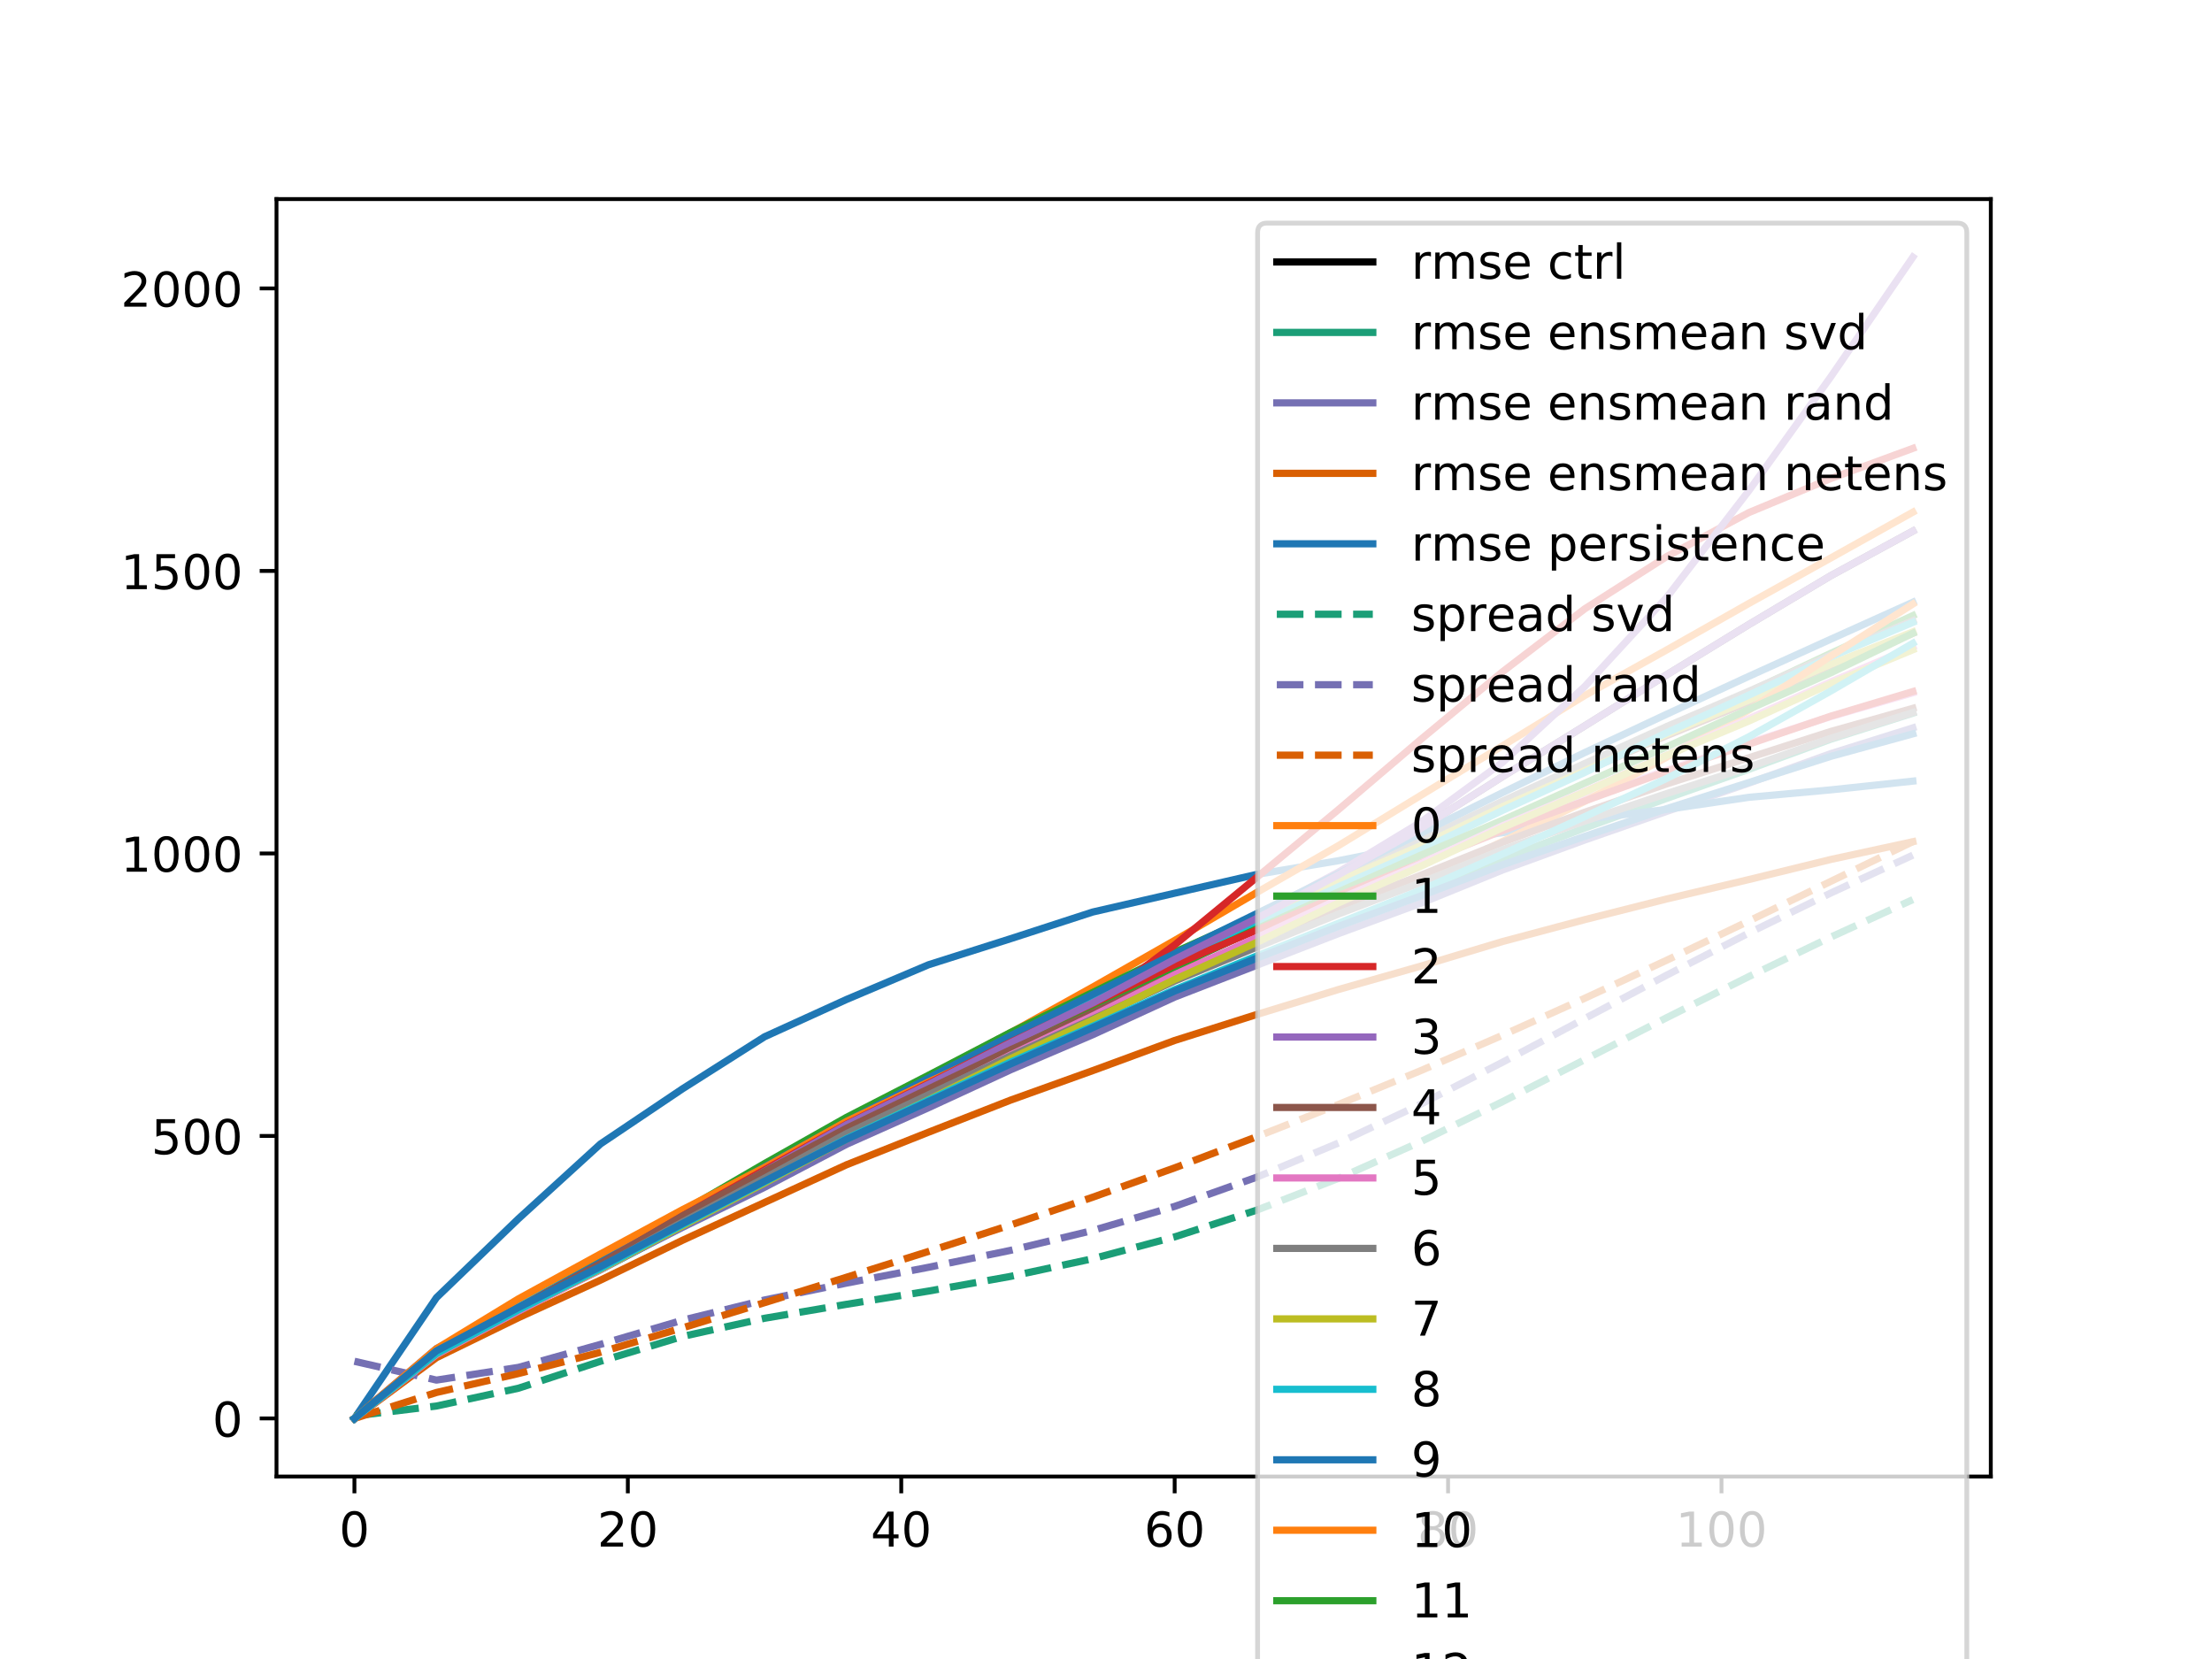 <?xml version="1.0" encoding="utf-8" standalone="no"?>
<!DOCTYPE svg PUBLIC "-//W3C//DTD SVG 1.1//EN"
  "http://www.w3.org/Graphics/SVG/1.1/DTD/svg11.dtd">
<!-- Created with matplotlib (https://matplotlib.org/) -->
<svg height="345.6pt" version="1.1" viewBox="0 0 460.8 345.6" width="460.8pt" xmlns="http://www.w3.org/2000/svg" xmlns:xlink="http://www.w3.org/1999/xlink">
 <defs>
  <style type="text/css">
*{stroke-linecap:butt;stroke-linejoin:round;}
  </style>
 </defs>
 <g id="figure_1">
  <g id="patch_1">
   <path d="M 0 345.6 
L 460.8 345.6 
L 460.8 0 
L 0 0 
z
" style="fill:#ffffff;"/>
  </g>
  <g id="axes_1">
   <g id="patch_2">
    <path d="M 57.6 307.584 
L 414.72 307.584 
L 414.72 41.472 
L 57.6 41.472 
z
" style="fill:#ffffff;"/>
   </g>
   <g id="matplotlib.axis_1">
    <g id="xtick_1">
     <g id="line2d_1">
      <defs>
       <path d="M 0 0 
L 0 3.5 
" id="m9964c6ca32" style="stroke:#000000;stroke-width:0.8;"/>
      </defs>
      <g>
       <use style="stroke:#000000;stroke-width:0.8;" x="73.833" xlink:href="#m9964c6ca32" y="307.584"/>
      </g>
     </g>
     <g id="text_1">
      <!-- 0 -->
      <defs>
       <path d="M 31.781 66.406 
Q 24.172 66.406 20.328 58.906 
Q 16.5 51.422 16.5 36.375 
Q 16.5 21.391 20.328 13.891 
Q 24.172 6.391 31.781 6.391 
Q 39.453 6.391 43.281 13.891 
Q 47.125 21.391 47.125 36.375 
Q 47.125 51.422 43.281 58.906 
Q 39.453 66.406 31.781 66.406 
z
M 31.781 74.219 
Q 44.047 74.219 50.516 64.516 
Q 56.984 54.828 56.984 36.375 
Q 56.984 17.969 50.516 8.266 
Q 44.047 -1.422 31.781 -1.422 
Q 19.531 -1.422 13.062 8.266 
Q 6.594 17.969 6.594 36.375 
Q 6.594 54.828 13.062 64.516 
Q 19.531 74.219 31.781 74.219 
z
" id="DejaVuSans-48"/>
      </defs>
      <g transform="translate(70.651 322.182)scale(0.1 -0.1)">
       <use xlink:href="#DejaVuSans-48"/>
      </g>
     </g>
    </g>
    <g id="xtick_2">
     <g id="line2d_2">
      <g>
       <use style="stroke:#000000;stroke-width:0.8;" x="130.79" xlink:href="#m9964c6ca32" y="307.584"/>
      </g>
     </g>
     <g id="text_2">
      <!-- 20 -->
      <defs>
       <path d="M 19.188 8.297 
L 53.609 8.297 
L 53.609 0 
L 7.328 0 
L 7.328 8.297 
Q 12.938 14.109 22.625 23.891 
Q 32.328 33.688 34.812 36.531 
Q 39.547 41.844 41.422 45.531 
Q 43.312 49.219 43.312 52.781 
Q 43.312 58.594 39.234 62.25 
Q 35.156 65.922 28.609 65.922 
Q 23.969 65.922 18.812 64.312 
Q 13.672 62.703 7.812 59.422 
L 7.812 69.391 
Q 13.766 71.781 18.938 73 
Q 24.125 74.219 28.422 74.219 
Q 39.75 74.219 46.484 68.547 
Q 53.219 62.891 53.219 53.422 
Q 53.219 48.922 51.531 44.891 
Q 49.859 40.875 45.406 35.406 
Q 44.188 33.984 37.641 27.219 
Q 31.109 20.453 19.188 8.297 
z
" id="DejaVuSans-50"/>
      </defs>
      <g transform="translate(124.427 322.182)scale(0.1 -0.1)">
       <use xlink:href="#DejaVuSans-50"/>
       <use x="63.623" xlink:href="#DejaVuSans-48"/>
      </g>
     </g>
    </g>
    <g id="xtick_3">
     <g id="line2d_3">
      <g>
       <use style="stroke:#000000;stroke-width:0.8;" x="187.747" xlink:href="#m9964c6ca32" y="307.584"/>
      </g>
     </g>
     <g id="text_3">
      <!-- 40 -->
      <defs>
       <path d="M 37.797 64.312 
L 12.891 25.391 
L 37.797 25.391 
z
M 35.203 72.906 
L 47.609 72.906 
L 47.609 25.391 
L 58.016 25.391 
L 58.016 17.188 
L 47.609 17.188 
L 47.609 0 
L 37.797 0 
L 37.797 17.188 
L 4.891 17.188 
L 4.891 26.703 
z
" id="DejaVuSans-52"/>
      </defs>
      <g transform="translate(181.384 322.182)scale(0.1 -0.1)">
       <use xlink:href="#DejaVuSans-52"/>
       <use x="63.623" xlink:href="#DejaVuSans-48"/>
      </g>
     </g>
    </g>
    <g id="xtick_4">
     <g id="line2d_4">
      <g>
       <use style="stroke:#000000;stroke-width:0.8;" x="244.704" xlink:href="#m9964c6ca32" y="307.584"/>
      </g>
     </g>
     <g id="text_4">
      <!-- 60 -->
      <defs>
       <path d="M 33.016 40.375 
Q 26.375 40.375 22.484 35.828 
Q 18.609 31.297 18.609 23.391 
Q 18.609 15.531 22.484 10.953 
Q 26.375 6.391 33.016 6.391 
Q 39.656 6.391 43.531 10.953 
Q 47.406 15.531 47.406 23.391 
Q 47.406 31.297 43.531 35.828 
Q 39.656 40.375 33.016 40.375 
z
M 52.594 71.297 
L 52.594 62.312 
Q 48.875 64.062 45.094 64.984 
Q 41.312 65.922 37.594 65.922 
Q 27.828 65.922 22.672 59.328 
Q 17.531 52.734 16.797 39.406 
Q 19.672 43.656 24.016 45.922 
Q 28.375 48.188 33.594 48.188 
Q 44.578 48.188 50.953 41.516 
Q 57.328 34.859 57.328 23.391 
Q 57.328 12.156 50.688 5.359 
Q 44.047 -1.422 33.016 -1.422 
Q 20.359 -1.422 13.672 8.266 
Q 6.984 17.969 6.984 36.375 
Q 6.984 53.656 15.188 63.938 
Q 23.391 74.219 37.203 74.219 
Q 40.922 74.219 44.703 73.484 
Q 48.484 72.75 52.594 71.297 
z
" id="DejaVuSans-54"/>
      </defs>
      <g transform="translate(238.341 322.182)scale(0.1 -0.1)">
       <use xlink:href="#DejaVuSans-54"/>
       <use x="63.623" xlink:href="#DejaVuSans-48"/>
      </g>
     </g>
    </g>
    <g id="xtick_5">
     <g id="line2d_5">
      <g>
       <use style="stroke:#000000;stroke-width:0.8;" x="301.66" xlink:href="#m9964c6ca32" y="307.584"/>
      </g>
     </g>
     <g id="text_5">
      <!-- 80 -->
      <defs>
       <path d="M 31.781 34.625 
Q 24.75 34.625 20.719 30.859 
Q 16.703 27.094 16.703 20.516 
Q 16.703 13.922 20.719 10.156 
Q 24.75 6.391 31.781 6.391 
Q 38.812 6.391 42.859 10.172 
Q 46.922 13.969 46.922 20.516 
Q 46.922 27.094 42.891 30.859 
Q 38.875 34.625 31.781 34.625 
z
M 21.922 38.812 
Q 15.578 40.375 12.031 44.719 
Q 8.5 49.078 8.5 55.328 
Q 8.5 64.062 14.719 69.141 
Q 20.953 74.219 31.781 74.219 
Q 42.672 74.219 48.875 69.141 
Q 55.078 64.062 55.078 55.328 
Q 55.078 49.078 51.531 44.719 
Q 48 40.375 41.703 38.812 
Q 48.828 37.156 52.797 32.312 
Q 56.781 27.484 56.781 20.516 
Q 56.781 9.906 50.312 4.234 
Q 43.844 -1.422 31.781 -1.422 
Q 19.734 -1.422 13.25 4.234 
Q 6.781 9.906 6.781 20.516 
Q 6.781 27.484 10.781 32.312 
Q 14.797 37.156 21.922 38.812 
z
M 18.312 54.391 
Q 18.312 48.734 21.844 45.562 
Q 25.391 42.391 31.781 42.391 
Q 38.141 42.391 41.719 45.562 
Q 45.312 48.734 45.312 54.391 
Q 45.312 60.062 41.719 63.234 
Q 38.141 66.406 31.781 66.406 
Q 25.391 66.406 21.844 63.234 
Q 18.312 60.062 18.312 54.391 
z
" id="DejaVuSans-56"/>
      </defs>
      <g transform="translate(295.298 322.182)scale(0.1 -0.1)">
       <use xlink:href="#DejaVuSans-56"/>
       <use x="63.623" xlink:href="#DejaVuSans-48"/>
      </g>
     </g>
    </g>
    <g id="xtick_6">
     <g id="line2d_6">
      <g>
       <use style="stroke:#000000;stroke-width:0.8;" x="358.617" xlink:href="#m9964c6ca32" y="307.584"/>
      </g>
     </g>
     <g id="text_6">
      <!-- 100 -->
      <defs>
       <path d="M 12.406 8.297 
L 28.516 8.297 
L 28.516 63.922 
L 10.984 60.406 
L 10.984 69.391 
L 28.422 72.906 
L 38.281 72.906 
L 38.281 8.297 
L 54.391 8.297 
L 54.391 0 
L 12.406 0 
z
" id="DejaVuSans-49"/>
      </defs>
      <g transform="translate(349.074 322.182)scale(0.1 -0.1)">
       <use xlink:href="#DejaVuSans-49"/>
       <use x="63.623" xlink:href="#DejaVuSans-48"/>
       <use x="127.246" xlink:href="#DejaVuSans-48"/>
      </g>
     </g>
    </g>
   </g>
   <g id="matplotlib.axis_2">
    <g id="ytick_1">
     <g id="line2d_7">
      <defs>
       <path d="M 0 0 
L -3.5 0 
" id="m6a7d44a70b" style="stroke:#000000;stroke-width:0.8;"/>
      </defs>
      <g>
       <use style="stroke:#000000;stroke-width:0.8;" x="57.6" xlink:href="#m6a7d44a70b" y="295.488"/>
      </g>
     </g>
     <g id="text_7">
      <!-- 0 -->
      <g transform="translate(44.237 299.287)scale(0.1 -0.1)">
       <use xlink:href="#DejaVuSans-48"/>
      </g>
     </g>
    </g>
    <g id="ytick_2">
     <g id="line2d_8">
      <g>
       <use style="stroke:#000000;stroke-width:0.8;" x="57.6" xlink:href="#m6a7d44a70b" y="236.637"/>
      </g>
     </g>
     <g id="text_8">
      <!-- 500 -->
      <defs>
       <path d="M 10.797 72.906 
L 49.516 72.906 
L 49.516 64.594 
L 19.828 64.594 
L 19.828 46.734 
Q 21.969 47.469 24.109 47.828 
Q 26.266 48.188 28.422 48.188 
Q 40.625 48.188 47.75 41.5 
Q 54.891 34.812 54.891 23.391 
Q 54.891 11.625 47.562 5.094 
Q 40.234 -1.422 26.906 -1.422 
Q 22.312 -1.422 17.547 -0.641 
Q 12.797 0.141 7.719 1.703 
L 7.719 11.625 
Q 12.109 9.234 16.797 8.062 
Q 21.484 6.891 26.703 6.891 
Q 35.156 6.891 40.078 11.328 
Q 45.016 15.766 45.016 23.391 
Q 45.016 31 40.078 35.438 
Q 35.156 39.891 26.703 39.891 
Q 22.75 39.891 18.812 39.016 
Q 14.891 38.141 10.797 36.281 
z
" id="DejaVuSans-53"/>
      </defs>
      <g transform="translate(31.512 240.437)scale(0.1 -0.1)">
       <use xlink:href="#DejaVuSans-53"/>
       <use x="63.623" xlink:href="#DejaVuSans-48"/>
       <use x="127.246" xlink:href="#DejaVuSans-48"/>
      </g>
     </g>
    </g>
    <g id="ytick_3">
     <g id="line2d_9">
      <g>
       <use style="stroke:#000000;stroke-width:0.8;" x="57.6" xlink:href="#m6a7d44a70b" y="177.787"/>
      </g>
     </g>
     <g id="text_9">
      <!-- 1000 -->
      <g transform="translate(25.15 181.586)scale(0.1 -0.1)">
       <use xlink:href="#DejaVuSans-49"/>
       <use x="63.623" xlink:href="#DejaVuSans-48"/>
       <use x="127.246" xlink:href="#DejaVuSans-48"/>
       <use x="190.869" xlink:href="#DejaVuSans-48"/>
      </g>
     </g>
    </g>
    <g id="ytick_4">
     <g id="line2d_10">
      <g>
       <use style="stroke:#000000;stroke-width:0.8;" x="57.6" xlink:href="#m6a7d44a70b" y="118.936"/>
      </g>
     </g>
     <g id="text_10">
      <!-- 1500 -->
      <g transform="translate(25.15 122.735)scale(0.1 -0.1)">
       <use xlink:href="#DejaVuSans-49"/>
       <use x="63.623" xlink:href="#DejaVuSans-53"/>
       <use x="127.246" xlink:href="#DejaVuSans-48"/>
       <use x="190.869" xlink:href="#DejaVuSans-48"/>
      </g>
     </g>
    </g>
    <g id="ytick_5">
     <g id="line2d_11">
      <g>
       <use style="stroke:#000000;stroke-width:0.8;" x="57.6" xlink:href="#m6a7d44a70b" y="60.085"/>
      </g>
     </g>
     <g id="text_11">
      <!-- 2000 -->
      <g transform="translate(25.15 63.885)scale(0.1 -0.1)">
       <use xlink:href="#DejaVuSans-50"/>
       <use x="63.623" xlink:href="#DejaVuSans-48"/>
       <use x="127.246" xlink:href="#DejaVuSans-48"/>
       <use x="190.869" xlink:href="#DejaVuSans-48"/>
      </g>
     </g>
    </g>
   </g>
   <g id="line2d_12">
    <path clip-path="url(#p7e8590be23)" d="M 73.833 295.488 
L 90.92 282.198 
L 108.007 272.805 
L 125.094 263.819 
L 142.181 253.751 
L 159.268 244.028 
L 176.355 234.289 
L 193.442 225.885 
L 210.529 217.229 
L 227.616 208.945 
L 244.704 199.842 
L 261.791 191.322 
L 278.878 182.202 
L 295.965 172.591 
L 313.052 161.749 
L 330.139 151.208 
L 347.226 140.553 
L 364.313 130.105 
L 381.4 119.924 
L 398.487 110.637 
" style="fill:none;stroke:#000000;stroke-linecap:square;stroke-width:1.5;"/>
   </g>
   <g id="line2d_13">
    <path clip-path="url(#p7e8590be23)" d="M 73.833 295.488 
L 90.92 282.174 
L 108.007 272.886 
L 125.094 264.513 
L 142.181 255.526 
L 159.268 246.927 
L 176.355 237.87 
L 193.442 230.087 
L 210.529 222.022 
L 227.616 214.511 
L 244.704 206.433 
L 261.791 199.583 
L 278.878 192.712 
L 295.965 186.146 
L 313.052 178.939 
L 330.139 172.489 
L 347.226 166.309 
L 364.313 160.265 
L 381.4 153.986 
L 398.487 148.568 
" style="fill:none;stroke:#1b9e77;stroke-linecap:square;stroke-width:1.5;"/>
   </g>
   <g id="line2d_14">
    <path clip-path="url(#p7e8590be23)" d="M 73.833 295.488 
L 90.92 280.929 
L 108.007 272.258 
L 125.094 264.355 
L 142.181 255.678 
L 159.268 247.335 
L 176.355 238.373 
L 193.442 230.748 
L 210.529 222.857 
L 227.616 215.562 
L 244.704 207.714 
L 261.791 201.088 
L 278.878 194.473 
L 295.965 188.173 
L 313.052 181.223 
L 330.139 174.991 
L 347.226 169.025 
L 364.313 163.143 
L 381.4 156.986 
L 398.487 151.627 
" style="fill:none;stroke:#7570b3;stroke-linecap:square;stroke-width:1.5;"/>
   </g>
   <g id="line2d_15">
    <path clip-path="url(#p7e8590be23)" d="M 73.833 295.488 
L 90.92 282.829 
L 108.007 274.495 
L 125.094 266.675 
L 142.181 258.373 
L 159.268 250.495 
L 176.355 242.639 
L 193.442 235.858 
L 210.529 229.172 
L 227.616 223.039 
L 244.704 216.75 
L 261.791 211.34 
L 278.878 206.117 
L 295.965 201.263 
L 313.052 196.125 
L 330.139 191.576 
L 347.226 187.265 
L 364.313 183.228 
L 381.4 179.038 
L 398.487 175.342 
" style="fill:none;stroke:#d95f02;stroke-linecap:square;stroke-width:1.5;"/>
   </g>
   <g id="line2d_16">
    <path clip-path="url(#p7e8590be23)" d="M 73.833 295.488 
L 90.92 270.325 
L 108.007 253.879 
L 125.094 238.301 
L 142.181 226.818 
L 159.268 215.979 
L 176.355 208.204 
L 193.442 200.971 
L 210.529 195.547 
L 227.616 189.996 
L 244.704 186.07 
L 261.791 182.153 
L 278.878 179.291 
L 295.965 175.875 
L 313.052 173.458 
L 330.139 170.695 
L 347.226 168.613 
L 364.313 166.094 
L 381.4 164.541 
L 398.487 162.722 
" style="fill:none;stroke:#1f77b4;stroke-linecap:square;stroke-width:1.5;"/>
   </g>
   <g id="line2d_17">
    <path clip-path="url(#p7e8590be23)" d="M 73.833 294.966 
L 90.92 292.903 
L 108.007 289.191 
L 125.094 283.58 
L 142.181 278.409 
L 159.268 274.622 
L 176.355 271.709 
L 193.442 268.952 
L 210.529 265.895 
L 227.616 262.219 
L 244.704 257.667 
L 261.791 252.097 
L 278.878 245.453 
L 295.965 237.839 
L 313.052 229.473 
L 330.139 220.739 
L 347.226 211.988 
L 364.313 203.438 
L 381.4 195.209 
L 398.487 187.401 
" style="fill:none;stroke:#1b9e77;stroke-dasharray:5.55,2.4;stroke-dashoffset:0;stroke-width:1.5;"/>
   </g>
   <g id="line2d_18">
    <path clip-path="url(#p7e8590be23)" d="M 73.833 283.579 
L 90.92 287.498 
L 108.007 284.85 
L 125.094 280.055 
L 142.181 275.022 
L 159.268 270.81 
L 176.355 267.29 
L 193.442 263.996 
L 210.529 260.469 
L 227.616 256.339 
L 244.704 251.318 
L 261.791 245.231 
L 278.878 238.086 
L 295.965 230.021 
L 313.052 221.257 
L 330.139 212.174 
L 347.226 203.129 
L 364.313 194.367 
L 381.4 186.024 
L 398.487 178.14 
" style="fill:none;stroke:#7570b3;stroke-dasharray:5.55,2.4;stroke-dashoffset:0;stroke-width:1.5;"/>
   </g>
   <g id="line2d_19">
    <path clip-path="url(#p7e8590be23)" d="M 73.833 295.488 
L 90.92 290.079 
L 108.007 286.137 
L 125.094 281.702 
L 142.181 276.618 
L 159.268 271.371 
L 176.355 266.068 
L 193.442 260.69 
L 210.529 255.185 
L 227.616 249.409 
L 244.704 243.285 
L 261.791 236.805 
L 278.878 230.057 
L 295.965 223.035 
L 313.052 215.636 
L 330.139 207.955 
L 347.226 200.021 
L 364.313 191.864 
L 381.4 183.6 
L 398.487 175.324 
" style="fill:none;stroke:#d95f02;stroke-dasharray:5.55,2.4;stroke-dashoffset:0;stroke-width:1.5;"/>
   </g>
   <g id="line2d_20">
    <path clip-path="url(#p7e8590be23)" d="M 73.833 295.488 
L 90.92 281.946 
L 108.007 272.934 
L 125.094 263.698 
L 142.181 253.737 
L 159.268 243.619 
L 176.355 233.584 
L 193.442 224.168 
L 210.529 215.133 
L 227.616 205.64 
L 244.704 195.91 
L 261.791 185.925 
L 278.878 176.126 
L 295.965 165.701 
L 313.052 155.335 
L 330.139 144.886 
L 347.226 135.38 
L 364.313 125.715 
L 381.4 116.231 
L 398.487 106.691 
" style="fill:none;stroke:#ff7f0e;stroke-linecap:square;stroke-width:1.5;"/>
   </g>
   <g id="line2d_21">
    <path clip-path="url(#p7e8590be23)" d="M 73.833 295.488 
L 90.92 281.499 
L 108.007 272.244 
L 125.094 262.763 
L 142.181 252.316 
L 159.268 242.396 
L 176.355 232.756 
L 193.442 223.987 
L 210.529 215.076 
L 227.616 206.751 
L 244.704 198.364 
L 261.791 190.684 
L 278.878 182.789 
L 295.965 175.17 
L 313.052 167.262 
L 330.139 159.686 
L 347.226 151.873 
L 364.313 144.142 
L 381.4 136.09 
L 398.487 128.24 
" style="fill:none;stroke:#2ca02c;stroke-linecap:square;stroke-width:1.5;"/>
   </g>
   <g id="line2d_22">
    <path clip-path="url(#p7e8590be23)" d="M 73.833 295.488 
L 90.92 281.266 
L 108.007 272.233 
L 125.094 263.64 
L 142.181 254.578 
L 159.268 245.754 
L 176.355 236.866 
L 193.442 228.447 
L 210.529 219.441 
L 227.616 209.324 
L 244.704 196.849 
L 261.791 182.784 
L 278.878 168.609 
L 295.965 154.05 
L 313.052 139.903 
L 330.139 126.825 
L 347.226 115.927 
L 364.313 106.782 
L 381.4 99.678 
L 398.487 93.4 
" style="fill:none;stroke:#d62728;stroke-linecap:square;stroke-width:1.5;"/>
   </g>
   <g id="line2d_23">
    <path clip-path="url(#p7e8590be23)" d="M 73.833 295.488 
L 90.92 282.014 
L 108.007 273.139 
L 125.094 264.048 
L 142.181 253.916 
L 159.268 244.073 
L 176.355 234.439 
L 193.442 225.613 
L 210.529 217.091 
L 227.616 208.606 
L 244.704 199.785 
L 261.791 190.752 
L 278.878 181.645 
L 295.965 171.286 
L 313.052 158.783 
L 330.139 143.001 
L 347.226 124.424 
L 364.313 102.231 
L 381.4 78.48 
L 398.487 53.568 
" style="fill:none;stroke:#9467bd;stroke-linecap:square;stroke-width:1.5;"/>
   </g>
   <g id="line2d_24">
    <path clip-path="url(#p7e8590be23)" d="M 73.833 295.488 
L 90.92 281.924 
L 108.007 272.592 
L 125.094 263.831 
L 142.181 254.197 
L 159.268 244.915 
L 176.355 235.105 
L 193.442 226.463 
L 210.529 217.712 
L 227.616 209.338 
L 244.704 200.284 
L 261.791 192.288 
L 278.878 184.235 
L 295.965 176.584 
L 313.052 168.132 
L 330.139 160.648 
L 347.226 153.237 
L 364.313 146.262 
L 381.4 138.586 
L 398.487 131.931 
" style="fill:none;stroke:#8c564b;stroke-linecap:square;stroke-width:1.5;"/>
   </g>
   <g id="line2d_25">
    <path clip-path="url(#p7e8590be23)" d="M 73.833 295.488 
L 90.92 281.434 
L 108.007 272.31 
L 125.094 263.37 
L 142.181 253.798 
L 159.268 244.088 
L 176.355 234.517 
L 193.442 225.524 
L 210.529 216.863 
L 227.616 208.504 
L 244.704 200.487 
L 261.791 193.073 
L 278.878 186.126 
L 295.965 179.307 
L 313.052 172.663 
L 330.139 166.424 
L 347.226 160.463 
L 364.313 154.764 
L 381.4 149.27 
L 398.487 144.324 
" style="fill:none;stroke:#e377c2;stroke-linecap:square;stroke-width:1.5;"/>
   </g>
   <g id="line2d_26">
    <path clip-path="url(#p7e8590be23)" d="M 73.833 295.488 
L 90.92 281.798 
L 108.007 272.639 
L 125.094 263.884 
L 142.181 254.105 
L 159.268 244.722 
L 176.355 234.836 
L 193.442 225.782 
L 210.529 216.627 
L 227.616 208.04 
L 244.704 199.283 
L 261.791 191.172 
L 278.878 182.972 
L 295.965 175.096 
L 313.052 166.874 
L 330.139 159.046 
L 347.226 151.336 
L 364.313 144.003 
L 381.4 136.444 
L 398.487 129.307 
" style="fill:none;stroke:#7f7f7f;stroke-linecap:square;stroke-width:1.5;"/>
   </g>
   <g id="line2d_27">
    <path clip-path="url(#p7e8590be23)" d="M 73.833 295.488 
L 90.92 281.848 
L 108.007 272.749 
L 125.094 263.642 
L 142.181 253.73 
L 159.268 243.902 
L 176.355 234.207 
L 193.442 225.43 
L 210.529 216.645 
L 227.616 208.264 
L 244.704 199.446 
L 261.791 191.494 
L 278.878 183.5 
L 295.965 176.176 
L 313.052 168.016 
L 330.139 160.54 
L 347.226 152.918 
L 364.313 145.855 
L 381.4 138.367 
L 398.487 131.638 
" style="fill:none;stroke:#bcbd22;stroke-linecap:square;stroke-width:1.5;"/>
   </g>
   <g id="line2d_28">
    <path clip-path="url(#p7e8590be23)" d="M 73.833 295.488 
L 90.92 281.617 
L 108.007 272.167 
L 125.094 263.027 
L 142.181 252.876 
L 159.268 243.338 
L 176.355 233.729 
L 193.442 225.062 
L 210.529 216.365 
L 227.616 208.266 
L 244.704 200.08 
L 261.791 192.556 
L 278.878 184.711 
L 295.965 177.116 
L 313.052 168.797 
L 330.139 160.913 
L 347.226 152.628 
L 364.313 144.81 
L 381.4 136.829 
L 398.487 129.647 
" style="fill:none;stroke:#17becf;stroke-linecap:square;stroke-width:1.5;"/>
   </g>
   <g id="line2d_29">
    <path clip-path="url(#p7e8590be23)" d="M 73.833 295.488 
L 90.92 281.507 
L 108.007 272.457 
L 125.094 262.96 
L 142.181 252.899 
L 159.268 243.08 
L 176.355 233.642 
L 193.442 224.592 
L 210.529 215.76 
L 227.616 207.161 
L 244.704 198.681 
L 261.791 190.316 
L 278.878 181.991 
L 295.965 173.585 
L 313.052 165.101 
L 330.139 156.77 
L 347.226 148.77 
L 364.313 140.894 
L 381.4 133.147 
L 398.487 125.454 
" style="fill:none;stroke:#1f77b4;stroke-linecap:square;stroke-width:1.5;"/>
   </g>
   <g id="line2d_30">
    <path clip-path="url(#p7e8590be23)" d="M 73.833 295.488 
L 90.92 280.958 
L 108.007 270.567 
L 125.094 261.223 
L 142.181 251.998 
L 159.268 243.2 
L 176.355 233.607 
L 193.442 225.4 
L 210.529 217.524 
L 227.616 210.416 
L 244.704 202.563 
L 261.791 196.211 
L 278.878 189.901 
L 295.965 183.57 
L 313.052 175.268 
L 330.139 166.94 
L 347.226 157.722 
L 364.313 147.921 
L 381.4 136.678 
L 398.487 125.829 
" style="fill:none;stroke:#ff7f0e;stroke-linecap:square;stroke-width:1.5;"/>
   </g>
   <g id="line2d_31">
    <path clip-path="url(#p7e8590be23)" d="M 73.833 295.488 
L 90.92 281.74 
L 108.007 272.707 
L 125.094 263.698 
L 142.181 253.687 
L 159.268 244.049 
L 176.355 234.958 
L 193.442 226.309 
L 210.529 217.767 
L 227.616 209.455 
L 244.704 201.456 
L 261.791 193.51 
L 278.878 185.781 
L 295.965 178.159 
L 313.052 170.841 
L 330.139 163.151 
L 347.226 155.568 
L 364.313 147.752 
L 381.4 140.152 
L 398.487 131.918 
" style="fill:none;stroke:#2ca02c;stroke-linecap:square;stroke-width:1.5;"/>
   </g>
   <g id="line2d_32">
    <path clip-path="url(#p7e8590be23)" d="M 73.833 295.488 
L 90.92 281.662 
L 108.007 272.434 
L 125.094 263.297 
L 142.181 253.292 
L 159.268 243.697 
L 176.355 234.174 
L 193.442 225.682 
L 210.529 217.104 
L 227.616 209.085 
L 244.704 200.97 
L 261.791 193.766 
L 278.878 186.561 
L 295.965 179.826 
L 313.052 173.009 
L 330.139 166.855 
L 347.226 160.69 
L 364.313 155.017 
L 381.4 149.185 
L 398.487 144.065 
" style="fill:none;stroke:#d62728;stroke-linecap:square;stroke-width:1.5;"/>
   </g>
   <g id="line2d_33">
    <path clip-path="url(#p7e8590be23)" d="M 73.833 295.488 
L 90.92 282.198 
L 108.007 272.805 
L 125.094 263.819 
L 142.181 253.751 
L 159.268 244.028 
L 176.355 234.289 
L 193.442 225.885 
L 210.529 217.229 
L 227.616 208.945 
L 244.704 199.842 
L 261.791 191.322 
L 278.878 182.202 
L 295.965 172.591 
L 313.052 161.749 
L 330.139 151.208 
L 347.226 140.553 
L 364.313 130.105 
L 381.4 119.924 
L 398.487 110.637 
" style="fill:none;stroke:#9467bd;stroke-linecap:square;stroke-width:1.5;"/>
   </g>
   <g id="line2d_34">
    <path clip-path="url(#p7e8590be23)" d="M 73.833 295.488 
L 90.92 281.781 
L 108.007 272.463 
L 125.094 263.244 
L 142.181 253.308 
L 159.268 244.059 
L 176.355 235.04 
L 193.442 226.835 
L 210.529 218.689 
L 227.616 210.996 
L 244.704 203.077 
L 261.791 195.933 
L 278.878 188.964 
L 295.965 182.331 
L 313.052 175.445 
L 330.139 169.198 
L 347.226 163.294 
L 364.313 157.852 
L 381.4 152.371 
L 398.487 147.558 
" style="fill:none;stroke:#8c564b;stroke-linecap:square;stroke-width:1.5;"/>
   </g>
   <g id="line2d_35">
    <path clip-path="url(#p7e8590be23)" d="M 73.833 295.488 
L 90.92 282.164 
L 108.007 273.1 
L 125.094 264.493 
L 142.181 255.087 
L 159.268 245.966 
L 176.355 236.622 
L 193.442 228.375 
L 210.529 219.771 
L 227.616 211.634 
L 244.704 203.049 
L 261.791 195.344 
L 278.878 187.316 
L 295.965 179.959 
L 313.052 172.025 
L 330.139 164.847 
L 347.226 157.305 
L 364.313 149.723 
L 381.4 142.036 
L 398.487 134.776 
" style="fill:none;stroke:#e377c2;stroke-linecap:square;stroke-width:1.5;"/>
   </g>
   <g id="line2d_36">
    <path clip-path="url(#p7e8590be23)" d="M 73.833 295.488 
L 90.92 281.801 
L 108.007 272.67 
L 125.094 264.001 
L 142.181 254.573 
L 159.268 245.441 
L 176.355 236.143 
L 193.442 228.053 
L 210.529 219.959 
L 227.616 212.299 
L 244.704 204.358 
L 261.791 197.306 
L 278.878 190.396 
L 295.965 183.879 
L 313.052 176.993 
L 330.139 171.044 
L 347.226 165.308 
L 364.313 159.801 
L 381.4 153.795 
L 398.487 148.441 
" style="fill:none;stroke:#7f7f7f;stroke-linecap:square;stroke-width:1.5;"/>
   </g>
   <g id="line2d_37">
    <path clip-path="url(#p7e8590be23)" d="M 73.833 295.488 
L 90.92 281.973 
L 108.007 272.813 
L 125.094 264.352 
L 142.181 255.364 
L 159.268 246.438 
L 176.355 237.31 
L 193.442 229.096 
L 210.529 220.533 
L 227.616 212.501 
L 244.704 204.045 
L 261.791 196.323 
L 278.878 188.074 
L 295.965 180.471 
L 313.052 172.386 
L 330.139 164.997 
L 347.226 157.353 
L 364.313 150.211 
L 381.4 142.413 
L 398.487 135.353 
" style="fill:none;stroke:#bcbd22;stroke-linecap:square;stroke-width:1.5;"/>
   </g>
   <g id="line2d_38">
    <path clip-path="url(#p7e8590be23)" d="M 73.833 295.488 
L 90.92 281.962 
L 108.007 272.865 
L 125.094 264.233 
L 142.181 255.127 
L 159.268 246.21 
L 176.355 237.197 
L 193.442 229.178 
L 210.529 221.256 
L 227.616 213.799 
L 244.704 206.17 
L 261.791 199.152 
L 278.878 192.313 
L 295.965 185.436 
L 313.052 177.897 
L 330.139 170.119 
L 347.226 162.149 
L 364.313 153.488 
L 381.4 143.942 
L 398.487 134.008 
" style="fill:none;stroke:#17becf;stroke-linecap:square;stroke-width:1.5;"/>
   </g>
   <g id="line2d_39">
    <path clip-path="url(#p7e8590be23)" d="M 73.833 295.488 
L 90.92 281.412 
L 108.007 272.374 
L 125.094 263.862 
L 142.181 254.893 
L 159.268 246.068 
L 176.355 237.334 
L 193.442 229.469 
L 210.529 221.629 
L 227.616 214.082 
L 244.704 206.445 
L 261.791 199.613 
L 278.878 192.964 
L 295.965 186.65 
L 313.052 180.135 
L 330.139 174.224 
L 347.226 168.444 
L 364.313 163.019 
L 381.4 157.559 
L 398.487 152.872 
" style="fill:none;stroke:#1f77b4;stroke-linecap:square;stroke-width:1.5;"/>
   </g>
   <g id="patch_3">
    <path d="M 57.6 307.584 
L 57.6 41.472 
" style="fill:none;stroke:#000000;stroke-linecap:square;stroke-linejoin:miter;stroke-width:0.8;"/>
   </g>
   <g id="patch_4">
    <path d="M 414.72 307.584 
L 414.72 41.472 
" style="fill:none;stroke:#000000;stroke-linecap:square;stroke-linejoin:miter;stroke-width:0.8;"/>
   </g>
   <g id="patch_5">
    <path d="M 57.6 307.584 
L 414.72 307.584 
" style="fill:none;stroke:#000000;stroke-linecap:square;stroke-linejoin:miter;stroke-width:0.8;"/>
   </g>
   <g id="patch_6">
    <path d="M 57.6 41.472 
L 414.72 41.472 
" style="fill:none;stroke:#000000;stroke-linecap:square;stroke-linejoin:miter;stroke-width:0.8;"/>
   </g>
   <g id="legend_1">
    <g id="patch_7">
     <path d="M 263.981 460.459 
L 407.72 460.459 
Q 409.72 460.459 409.72 458.459 
L 409.72 48.472 
Q 409.72 46.472 407.72 46.472 
L 263.981 46.472 
Q 261.981 46.472 261.981 48.472 
L 261.981 458.459 
Q 261.981 460.459 263.981 460.459 
z
" style="fill:#ffffff;opacity:0.8;stroke:#cccccc;stroke-linejoin:miter;"/>
    </g>
    <g id="line2d_40">
     <path d="M 265.981 54.57 
L 285.981 54.57 
" style="fill:none;stroke:#000000;stroke-linecap:square;stroke-width:1.5;"/>
    </g>
    <g id="line2d_41"/>
    <g id="text_12">
     <!-- rmse ctrl -->
     <defs>
      <path d="M 41.109 46.297 
Q 39.594 47.172 37.812 47.578 
Q 36.031 48 33.891 48 
Q 26.266 48 22.188 43.047 
Q 18.109 38.094 18.109 28.812 
L 18.109 0 
L 9.078 0 
L 9.078 54.688 
L 18.109 54.688 
L 18.109 46.188 
Q 20.953 51.172 25.484 53.578 
Q 30.031 56 36.531 56 
Q 37.453 56 38.578 55.875 
Q 39.703 55.766 41.062 55.516 
z
" id="DejaVuSans-114"/>
      <path d="M 52 44.188 
Q 55.375 50.25 60.062 53.125 
Q 64.75 56 71.094 56 
Q 79.641 56 84.281 50.016 
Q 88.922 44.047 88.922 33.016 
L 88.922 0 
L 79.891 0 
L 79.891 32.719 
Q 79.891 40.578 77.094 44.375 
Q 74.312 48.188 68.609 48.188 
Q 61.625 48.188 57.562 43.547 
Q 53.516 38.922 53.516 30.906 
L 53.516 0 
L 44.484 0 
L 44.484 32.719 
Q 44.484 40.625 41.703 44.406 
Q 38.922 48.188 33.109 48.188 
Q 26.219 48.188 22.156 43.531 
Q 18.109 38.875 18.109 30.906 
L 18.109 0 
L 9.078 0 
L 9.078 54.688 
L 18.109 54.688 
L 18.109 46.188 
Q 21.188 51.219 25.484 53.609 
Q 29.781 56 35.688 56 
Q 41.656 56 45.828 52.969 
Q 50 49.953 52 44.188 
z
" id="DejaVuSans-109"/>
      <path d="M 44.281 53.078 
L 44.281 44.578 
Q 40.484 46.531 36.375 47.5 
Q 32.281 48.484 27.875 48.484 
Q 21.188 48.484 17.844 46.438 
Q 14.5 44.391 14.5 40.281 
Q 14.5 37.156 16.891 35.375 
Q 19.281 33.594 26.516 31.984 
L 29.594 31.297 
Q 39.156 29.25 43.188 25.516 
Q 47.219 21.781 47.219 15.094 
Q 47.219 7.469 41.188 3.016 
Q 35.156 -1.422 24.609 -1.422 
Q 20.219 -1.422 15.453 -0.562 
Q 10.688 0.297 5.422 2 
L 5.422 11.281 
Q 10.406 8.688 15.234 7.391 
Q 20.062 6.109 24.812 6.109 
Q 31.156 6.109 34.562 8.281 
Q 37.984 10.453 37.984 14.406 
Q 37.984 18.062 35.516 20.016 
Q 33.062 21.969 24.703 23.781 
L 21.578 24.516 
Q 13.234 26.266 9.516 29.906 
Q 5.812 33.547 5.812 39.891 
Q 5.812 47.609 11.281 51.797 
Q 16.75 56 26.812 56 
Q 31.781 56 36.172 55.266 
Q 40.578 54.547 44.281 53.078 
z
" id="DejaVuSans-115"/>
      <path d="M 56.203 29.594 
L 56.203 25.203 
L 14.891 25.203 
Q 15.484 15.922 20.484 11.062 
Q 25.484 6.203 34.422 6.203 
Q 39.594 6.203 44.453 7.469 
Q 49.312 8.734 54.109 11.281 
L 54.109 2.781 
Q 49.266 0.734 44.188 -0.344 
Q 39.109 -1.422 33.891 -1.422 
Q 20.797 -1.422 13.156 6.188 
Q 5.516 13.812 5.516 26.812 
Q 5.516 40.234 12.766 48.109 
Q 20.016 56 32.328 56 
Q 43.359 56 49.781 48.891 
Q 56.203 41.797 56.203 29.594 
z
M 47.219 32.234 
Q 47.125 39.594 43.094 43.984 
Q 39.062 48.391 32.422 48.391 
Q 24.906 48.391 20.391 44.141 
Q 15.875 39.891 15.188 32.172 
z
" id="DejaVuSans-101"/>
      <path id="DejaVuSans-32"/>
      <path d="M 48.781 52.594 
L 48.781 44.188 
Q 44.969 46.297 41.141 47.344 
Q 37.312 48.391 33.406 48.391 
Q 24.656 48.391 19.812 42.844 
Q 14.984 37.312 14.984 27.297 
Q 14.984 17.281 19.812 11.734 
Q 24.656 6.203 33.406 6.203 
Q 37.312 6.203 41.141 7.25 
Q 44.969 8.297 48.781 10.406 
L 48.781 2.094 
Q 45.016 0.344 40.984 -0.531 
Q 36.969 -1.422 32.422 -1.422 
Q 20.062 -1.422 12.781 6.344 
Q 5.516 14.109 5.516 27.297 
Q 5.516 40.672 12.859 48.328 
Q 20.219 56 33.016 56 
Q 37.156 56 41.109 55.141 
Q 45.062 54.297 48.781 52.594 
z
" id="DejaVuSans-99"/>
      <path d="M 18.312 70.219 
L 18.312 54.688 
L 36.812 54.688 
L 36.812 47.703 
L 18.312 47.703 
L 18.312 18.016 
Q 18.312 11.328 20.141 9.422 
Q 21.969 7.516 27.594 7.516 
L 36.812 7.516 
L 36.812 0 
L 27.594 0 
Q 17.188 0 13.234 3.875 
Q 9.281 7.766 9.281 18.016 
L 9.281 47.703 
L 2.688 47.703 
L 2.688 54.688 
L 9.281 54.688 
L 9.281 70.219 
z
" id="DejaVuSans-116"/>
      <path d="M 9.422 75.984 
L 18.406 75.984 
L 18.406 0 
L 9.422 0 
z
" id="DejaVuSans-108"/>
     </defs>
     <g transform="translate(293.981 58.07)scale(0.1 -0.1)">
      <use xlink:href="#DejaVuSans-114"/>
      <use x="41.098" xlink:href="#DejaVuSans-109"/>
      <use x="138.51" xlink:href="#DejaVuSans-115"/>
      <use x="190.609" xlink:href="#DejaVuSans-101"/>
      <use x="252.133" xlink:href="#DejaVuSans-32"/>
      <use x="283.92" xlink:href="#DejaVuSans-99"/>
      <use x="338.9" xlink:href="#DejaVuSans-116"/>
      <use x="378.109" xlink:href="#DejaVuSans-114"/>
      <use x="419.223" xlink:href="#DejaVuSans-108"/>
     </g>
    </g>
    <g id="line2d_42">
     <path d="M 265.981 69.249 
L 285.981 69.249 
" style="fill:none;stroke:#1b9e77;stroke-linecap:square;stroke-width:1.5;"/>
    </g>
    <g id="line2d_43"/>
    <g id="text_13">
     <!-- rmse ensmean svd -->
     <defs>
      <path d="M 54.891 33.016 
L 54.891 0 
L 45.906 0 
L 45.906 32.719 
Q 45.906 40.484 42.875 44.328 
Q 39.844 48.188 33.797 48.188 
Q 26.516 48.188 22.312 43.547 
Q 18.109 38.922 18.109 30.906 
L 18.109 0 
L 9.078 0 
L 9.078 54.688 
L 18.109 54.688 
L 18.109 46.188 
Q 21.344 51.125 25.703 53.562 
Q 30.078 56 35.797 56 
Q 45.219 56 50.047 50.172 
Q 54.891 44.344 54.891 33.016 
z
" id="DejaVuSans-110"/>
      <path d="M 34.281 27.484 
Q 23.391 27.484 19.188 25 
Q 14.984 22.516 14.984 16.5 
Q 14.984 11.719 18.141 8.906 
Q 21.297 6.109 26.703 6.109 
Q 34.188 6.109 38.703 11.406 
Q 43.219 16.703 43.219 25.484 
L 43.219 27.484 
z
M 52.203 31.203 
L 52.203 0 
L 43.219 0 
L 43.219 8.297 
Q 40.141 3.328 35.547 0.953 
Q 30.953 -1.422 24.312 -1.422 
Q 15.922 -1.422 10.953 3.297 
Q 6 8.016 6 15.922 
Q 6 25.141 12.172 29.828 
Q 18.359 34.516 30.609 34.516 
L 43.219 34.516 
L 43.219 35.406 
Q 43.219 41.609 39.141 45 
Q 35.062 48.391 27.688 48.391 
Q 23 48.391 18.547 47.266 
Q 14.109 46.141 10.016 43.891 
L 10.016 52.203 
Q 14.938 54.109 19.578 55.047 
Q 24.219 56 28.609 56 
Q 40.484 56 46.344 49.844 
Q 52.203 43.703 52.203 31.203 
z
" id="DejaVuSans-97"/>
      <path d="M 2.984 54.688 
L 12.5 54.688 
L 29.594 8.797 
L 46.688 54.688 
L 56.203 54.688 
L 35.688 0 
L 23.484 0 
z
" id="DejaVuSans-118"/>
      <path d="M 45.406 46.391 
L 45.406 75.984 
L 54.391 75.984 
L 54.391 0 
L 45.406 0 
L 45.406 8.203 
Q 42.578 3.328 38.25 0.953 
Q 33.938 -1.422 27.875 -1.422 
Q 17.969 -1.422 11.734 6.484 
Q 5.516 14.406 5.516 27.297 
Q 5.516 40.188 11.734 48.094 
Q 17.969 56 27.875 56 
Q 33.938 56 38.25 53.625 
Q 42.578 51.266 45.406 46.391 
z
M 14.797 27.297 
Q 14.797 17.391 18.875 11.75 
Q 22.953 6.109 30.078 6.109 
Q 37.203 6.109 41.297 11.75 
Q 45.406 17.391 45.406 27.297 
Q 45.406 37.203 41.297 42.844 
Q 37.203 48.484 30.078 48.484 
Q 22.953 48.484 18.875 42.844 
Q 14.797 37.203 14.797 27.297 
z
" id="DejaVuSans-100"/>
     </defs>
     <g transform="translate(293.981 72.749)scale(0.1 -0.1)">
      <use xlink:href="#DejaVuSans-114"/>
      <use x="41.098" xlink:href="#DejaVuSans-109"/>
      <use x="138.51" xlink:href="#DejaVuSans-115"/>
      <use x="190.609" xlink:href="#DejaVuSans-101"/>
      <use x="252.133" xlink:href="#DejaVuSans-32"/>
      <use x="283.92" xlink:href="#DejaVuSans-101"/>
      <use x="345.443" xlink:href="#DejaVuSans-110"/>
      <use x="408.822" xlink:href="#DejaVuSans-115"/>
      <use x="460.922" xlink:href="#DejaVuSans-109"/>
      <use x="558.334" xlink:href="#DejaVuSans-101"/>
      <use x="619.857" xlink:href="#DejaVuSans-97"/>
      <use x="681.137" xlink:href="#DejaVuSans-110"/>
      <use x="744.516" xlink:href="#DejaVuSans-32"/>
      <use x="776.303" xlink:href="#DejaVuSans-115"/>
      <use x="828.402" xlink:href="#DejaVuSans-118"/>
      <use x="887.582" xlink:href="#DejaVuSans-100"/>
     </g>
    </g>
    <g id="line2d_44">
     <path d="M 265.981 83.927 
L 285.981 83.927 
" style="fill:none;stroke:#7570b3;stroke-linecap:square;stroke-width:1.5;"/>
    </g>
    <g id="line2d_45"/>
    <g id="text_14">
     <!-- rmse ensmean rand -->
     <g transform="translate(293.981 87.427)scale(0.1 -0.1)">
      <use xlink:href="#DejaVuSans-114"/>
      <use x="41.098" xlink:href="#DejaVuSans-109"/>
      <use x="138.51" xlink:href="#DejaVuSans-115"/>
      <use x="190.609" xlink:href="#DejaVuSans-101"/>
      <use x="252.133" xlink:href="#DejaVuSans-32"/>
      <use x="283.92" xlink:href="#DejaVuSans-101"/>
      <use x="345.443" xlink:href="#DejaVuSans-110"/>
      <use x="408.822" xlink:href="#DejaVuSans-115"/>
      <use x="460.922" xlink:href="#DejaVuSans-109"/>
      <use x="558.334" xlink:href="#DejaVuSans-101"/>
      <use x="619.857" xlink:href="#DejaVuSans-97"/>
      <use x="681.137" xlink:href="#DejaVuSans-110"/>
      <use x="744.516" xlink:href="#DejaVuSans-32"/>
      <use x="776.303" xlink:href="#DejaVuSans-114"/>
      <use x="817.416" xlink:href="#DejaVuSans-97"/>
      <use x="878.695" xlink:href="#DejaVuSans-110"/>
      <use x="942.074" xlink:href="#DejaVuSans-100"/>
     </g>
    </g>
    <g id="line2d_46">
     <path d="M 265.981 98.605 
L 285.981 98.605 
" style="fill:none;stroke:#d95f02;stroke-linecap:square;stroke-width:1.5;"/>
    </g>
    <g id="line2d_47"/>
    <g id="text_15">
     <!-- rmse ensmean netens -->
     <g transform="translate(293.981 102.105)scale(0.1 -0.1)">
      <use xlink:href="#DejaVuSans-114"/>
      <use x="41.098" xlink:href="#DejaVuSans-109"/>
      <use x="138.51" xlink:href="#DejaVuSans-115"/>
      <use x="190.609" xlink:href="#DejaVuSans-101"/>
      <use x="252.133" xlink:href="#DejaVuSans-32"/>
      <use x="283.92" xlink:href="#DejaVuSans-101"/>
      <use x="345.443" xlink:href="#DejaVuSans-110"/>
      <use x="408.822" xlink:href="#DejaVuSans-115"/>
      <use x="460.922" xlink:href="#DejaVuSans-109"/>
      <use x="558.334" xlink:href="#DejaVuSans-101"/>
      <use x="619.857" xlink:href="#DejaVuSans-97"/>
      <use x="681.137" xlink:href="#DejaVuSans-110"/>
      <use x="744.516" xlink:href="#DejaVuSans-32"/>
      <use x="776.303" xlink:href="#DejaVuSans-110"/>
      <use x="839.682" xlink:href="#DejaVuSans-101"/>
      <use x="901.205" xlink:href="#DejaVuSans-116"/>
      <use x="940.414" xlink:href="#DejaVuSans-101"/>
      <use x="1001.938" xlink:href="#DejaVuSans-110"/>
      <use x="1065.316" xlink:href="#DejaVuSans-115"/>
     </g>
    </g>
    <g id="line2d_48">
     <path d="M 265.981 113.283 
L 285.981 113.283 
" style="fill:none;stroke:#1f77b4;stroke-linecap:square;stroke-width:1.5;"/>
    </g>
    <g id="line2d_49"/>
    <g id="text_16">
     <!-- rmse persistence -->
     <defs>
      <path d="M 18.109 8.203 
L 18.109 -20.797 
L 9.078 -20.797 
L 9.078 54.688 
L 18.109 54.688 
L 18.109 46.391 
Q 20.953 51.266 25.266 53.625 
Q 29.594 56 35.594 56 
Q 45.562 56 51.781 48.094 
Q 58.016 40.188 58.016 27.297 
Q 58.016 14.406 51.781 6.484 
Q 45.562 -1.422 35.594 -1.422 
Q 29.594 -1.422 25.266 0.953 
Q 20.953 3.328 18.109 8.203 
z
M 48.688 27.297 
Q 48.688 37.203 44.609 42.844 
Q 40.531 48.484 33.406 48.484 
Q 26.266 48.484 22.188 42.844 
Q 18.109 37.203 18.109 27.297 
Q 18.109 17.391 22.188 11.75 
Q 26.266 6.109 33.406 6.109 
Q 40.531 6.109 44.609 11.75 
Q 48.688 17.391 48.688 27.297 
z
" id="DejaVuSans-112"/>
      <path d="M 9.422 54.688 
L 18.406 54.688 
L 18.406 0 
L 9.422 0 
z
M 9.422 75.984 
L 18.406 75.984 
L 18.406 64.594 
L 9.422 64.594 
z
" id="DejaVuSans-105"/>
     </defs>
     <g transform="translate(293.981 116.783)scale(0.1 -0.1)">
      <use xlink:href="#DejaVuSans-114"/>
      <use x="41.098" xlink:href="#DejaVuSans-109"/>
      <use x="138.51" xlink:href="#DejaVuSans-115"/>
      <use x="190.609" xlink:href="#DejaVuSans-101"/>
      <use x="252.133" xlink:href="#DejaVuSans-32"/>
      <use x="283.92" xlink:href="#DejaVuSans-112"/>
      <use x="347.396" xlink:href="#DejaVuSans-101"/>
      <use x="408.92" xlink:href="#DejaVuSans-114"/>
      <use x="450.033" xlink:href="#DejaVuSans-115"/>
      <use x="502.133" xlink:href="#DejaVuSans-105"/>
      <use x="529.916" xlink:href="#DejaVuSans-115"/>
      <use x="582.016" xlink:href="#DejaVuSans-116"/>
      <use x="621.225" xlink:href="#DejaVuSans-101"/>
      <use x="682.748" xlink:href="#DejaVuSans-110"/>
      <use x="746.127" xlink:href="#DejaVuSans-99"/>
      <use x="801.107" xlink:href="#DejaVuSans-101"/>
     </g>
    </g>
    <g id="line2d_50">
     <path d="M 265.981 127.961 
L 285.981 127.961 
" style="fill:none;stroke:#1b9e77;stroke-dasharray:5.55,2.4;stroke-dashoffset:0;stroke-width:1.5;"/>
    </g>
    <g id="line2d_51"/>
    <g id="text_17">
     <!-- spread svd -->
     <g transform="translate(293.981 131.461)scale(0.1 -0.1)">
      <use xlink:href="#DejaVuSans-115"/>
      <use x="52.1" xlink:href="#DejaVuSans-112"/>
      <use x="115.576" xlink:href="#DejaVuSans-114"/>
      <use x="156.658" xlink:href="#DejaVuSans-101"/>
      <use x="218.182" xlink:href="#DejaVuSans-97"/>
      <use x="279.461" xlink:href="#DejaVuSans-100"/>
      <use x="342.938" xlink:href="#DejaVuSans-32"/>
      <use x="374.725" xlink:href="#DejaVuSans-115"/>
      <use x="426.824" xlink:href="#DejaVuSans-118"/>
      <use x="486.004" xlink:href="#DejaVuSans-100"/>
     </g>
    </g>
    <g id="line2d_52">
     <path d="M 265.981 142.639 
L 285.981 142.639 
" style="fill:none;stroke:#7570b3;stroke-dasharray:5.55,2.4;stroke-dashoffset:0;stroke-width:1.5;"/>
    </g>
    <g id="line2d_53"/>
    <g id="text_18">
     <!-- spread rand -->
     <g transform="translate(293.981 146.139)scale(0.1 -0.1)">
      <use xlink:href="#DejaVuSans-115"/>
      <use x="52.1" xlink:href="#DejaVuSans-112"/>
      <use x="115.576" xlink:href="#DejaVuSans-114"/>
      <use x="156.658" xlink:href="#DejaVuSans-101"/>
      <use x="218.182" xlink:href="#DejaVuSans-97"/>
      <use x="279.461" xlink:href="#DejaVuSans-100"/>
      <use x="342.938" xlink:href="#DejaVuSans-32"/>
      <use x="374.725" xlink:href="#DejaVuSans-114"/>
      <use x="415.838" xlink:href="#DejaVuSans-97"/>
      <use x="477.117" xlink:href="#DejaVuSans-110"/>
      <use x="540.496" xlink:href="#DejaVuSans-100"/>
     </g>
    </g>
    <g id="line2d_54">
     <path d="M 265.981 157.317 
L 285.981 157.317 
" style="fill:none;stroke:#d95f02;stroke-dasharray:5.55,2.4;stroke-dashoffset:0;stroke-width:1.5;"/>
    </g>
    <g id="line2d_55"/>
    <g id="text_19">
     <!-- spread netens -->
     <g transform="translate(293.981 160.817)scale(0.1 -0.1)">
      <use xlink:href="#DejaVuSans-115"/>
      <use x="52.1" xlink:href="#DejaVuSans-112"/>
      <use x="115.576" xlink:href="#DejaVuSans-114"/>
      <use x="156.658" xlink:href="#DejaVuSans-101"/>
      <use x="218.182" xlink:href="#DejaVuSans-97"/>
      <use x="279.461" xlink:href="#DejaVuSans-100"/>
      <use x="342.938" xlink:href="#DejaVuSans-32"/>
      <use x="374.725" xlink:href="#DejaVuSans-110"/>
      <use x="438.104" xlink:href="#DejaVuSans-101"/>
      <use x="499.627" xlink:href="#DejaVuSans-116"/>
      <use x="538.836" xlink:href="#DejaVuSans-101"/>
      <use x="600.359" xlink:href="#DejaVuSans-110"/>
      <use x="663.738" xlink:href="#DejaVuSans-115"/>
     </g>
    </g>
    <g id="line2d_56">
     <path d="M 265.981 171.995 
L 285.981 171.995 
" style="fill:none;stroke:#ff7f0e;stroke-linecap:square;stroke-width:1.5;"/>
    </g>
    <g id="line2d_57"/>
    <g id="text_20">
     <!-- 0 -->
     <g transform="translate(293.981 175.495)scale(0.1 -0.1)">
      <use xlink:href="#DejaVuSans-48"/>
     </g>
    </g>
    <g id="line2d_58">
     <path d="M 265.981 186.674 
L 285.981 186.674 
" style="fill:none;stroke:#2ca02c;stroke-linecap:square;stroke-width:1.5;"/>
    </g>
    <g id="line2d_59"/>
    <g id="text_21">
     <!-- 1 -->
     <g transform="translate(293.981 190.174)scale(0.1 -0.1)">
      <use xlink:href="#DejaVuSans-49"/>
     </g>
    </g>
    <g id="line2d_60">
     <path d="M 265.981 201.352 
L 285.981 201.352 
" style="fill:none;stroke:#d62728;stroke-linecap:square;stroke-width:1.5;"/>
    </g>
    <g id="line2d_61"/>
    <g id="text_22">
     <!-- 2 -->
     <g transform="translate(293.981 204.852)scale(0.1 -0.1)">
      <use xlink:href="#DejaVuSans-50"/>
     </g>
    </g>
    <g id="line2d_62">
     <path d="M 265.981 216.03 
L 285.981 216.03 
" style="fill:none;stroke:#9467bd;stroke-linecap:square;stroke-width:1.5;"/>
    </g>
    <g id="line2d_63"/>
    <g id="text_23">
     <!-- 3 -->
     <defs>
      <path d="M 40.578 39.312 
Q 47.656 37.797 51.625 33 
Q 55.609 28.219 55.609 21.188 
Q 55.609 10.406 48.188 4.484 
Q 40.766 -1.422 27.094 -1.422 
Q 22.516 -1.422 17.656 -0.516 
Q 12.797 0.391 7.625 2.203 
L 7.625 11.719 
Q 11.719 9.328 16.594 8.109 
Q 21.484 6.891 26.812 6.891 
Q 36.078 6.891 40.938 10.547 
Q 45.797 14.203 45.797 21.188 
Q 45.797 27.641 41.281 31.266 
Q 36.766 34.906 28.719 34.906 
L 20.219 34.906 
L 20.219 43.016 
L 29.109 43.016 
Q 36.375 43.016 40.234 45.922 
Q 44.094 48.828 44.094 54.297 
Q 44.094 59.906 40.109 62.906 
Q 36.141 65.922 28.719 65.922 
Q 24.656 65.922 20.016 65.031 
Q 15.375 64.156 9.812 62.312 
L 9.812 71.094 
Q 15.438 72.656 20.344 73.438 
Q 25.25 74.219 29.594 74.219 
Q 40.828 74.219 47.359 69.109 
Q 53.906 64.016 53.906 55.328 
Q 53.906 49.266 50.438 45.094 
Q 46.969 40.922 40.578 39.312 
z
" id="DejaVuSans-51"/>
     </defs>
     <g transform="translate(293.981 219.53)scale(0.1 -0.1)">
      <use xlink:href="#DejaVuSans-51"/>
     </g>
    </g>
    <g id="line2d_64">
     <path d="M 265.981 230.708 
L 285.981 230.708 
" style="fill:none;stroke:#8c564b;stroke-linecap:square;stroke-width:1.5;"/>
    </g>
    <g id="line2d_65"/>
    <g id="text_24">
     <!-- 4 -->
     <g transform="translate(293.981 234.208)scale(0.1 -0.1)">
      <use xlink:href="#DejaVuSans-52"/>
     </g>
    </g>
    <g id="line2d_66">
     <path d="M 265.981 245.386 
L 285.981 245.386 
" style="fill:none;stroke:#e377c2;stroke-linecap:square;stroke-width:1.5;"/>
    </g>
    <g id="line2d_67"/>
    <g id="text_25">
     <!-- 5 -->
     <g transform="translate(293.981 248.886)scale(0.1 -0.1)">
      <use xlink:href="#DejaVuSans-53"/>
     </g>
    </g>
    <g id="line2d_68">
     <path d="M 265.981 260.064 
L 285.981 260.064 
" style="fill:none;stroke:#7f7f7f;stroke-linecap:square;stroke-width:1.5;"/>
    </g>
    <g id="line2d_69"/>
    <g id="text_26">
     <!-- 6 -->
     <g transform="translate(293.981 263.564)scale(0.1 -0.1)">
      <use xlink:href="#DejaVuSans-54"/>
     </g>
    </g>
    <g id="line2d_70">
     <path d="M 265.981 274.742 
L 285.981 274.742 
" style="fill:none;stroke:#bcbd22;stroke-linecap:square;stroke-width:1.5;"/>
    </g>
    <g id="line2d_71"/>
    <g id="text_27">
     <!-- 7 -->
     <defs>
      <path d="M 8.203 72.906 
L 55.078 72.906 
L 55.078 68.703 
L 28.609 0 
L 18.312 0 
L 43.219 64.594 
L 8.203 64.594 
z
" id="DejaVuSans-55"/>
     </defs>
     <g transform="translate(293.981 278.242)scale(0.1 -0.1)">
      <use xlink:href="#DejaVuSans-55"/>
     </g>
    </g>
    <g id="line2d_72">
     <path d="M 265.981 289.42 
L 285.981 289.42 
" style="fill:none;stroke:#17becf;stroke-linecap:square;stroke-width:1.5;"/>
    </g>
    <g id="line2d_73"/>
    <g id="text_28">
     <!-- 8 -->
     <g transform="translate(293.981 292.92)scale(0.1 -0.1)">
      <use xlink:href="#DejaVuSans-56"/>
     </g>
    </g>
    <g id="line2d_74">
     <path d="M 265.981 304.099 
L 285.981 304.099 
" style="fill:none;stroke:#1f77b4;stroke-linecap:square;stroke-width:1.5;"/>
    </g>
    <g id="line2d_75"/>
    <g id="text_29">
     <!-- 9 -->
     <defs>
      <path d="M 10.984 1.516 
L 10.984 10.5 
Q 14.703 8.734 18.5 7.812 
Q 22.312 6.891 25.984 6.891 
Q 35.75 6.891 40.891 13.453 
Q 46.047 20.016 46.781 33.406 
Q 43.953 29.203 39.594 26.953 
Q 35.25 24.703 29.984 24.703 
Q 19.047 24.703 12.672 31.312 
Q 6.297 37.938 6.297 49.422 
Q 6.297 60.641 12.938 67.422 
Q 19.578 74.219 30.609 74.219 
Q 43.266 74.219 49.922 64.516 
Q 56.594 54.828 56.594 36.375 
Q 56.594 19.141 48.406 8.859 
Q 40.234 -1.422 26.422 -1.422 
Q 22.703 -1.422 18.891 -0.688 
Q 15.094 0.047 10.984 1.516 
z
M 30.609 32.422 
Q 37.25 32.422 41.125 36.953 
Q 45.016 41.5 45.016 49.422 
Q 45.016 57.281 41.125 61.844 
Q 37.25 66.406 30.609 66.406 
Q 23.969 66.406 20.094 61.844 
Q 16.219 57.281 16.219 49.422 
Q 16.219 41.5 20.094 36.953 
Q 23.969 32.422 30.609 32.422 
z
" id="DejaVuSans-57"/>
     </defs>
     <g transform="translate(293.981 307.599)scale(0.1 -0.1)">
      <use xlink:href="#DejaVuSans-57"/>
     </g>
    </g>
    <g id="line2d_76">
     <path d="M 265.981 318.777 
L 285.981 318.777 
" style="fill:none;stroke:#ff7f0e;stroke-linecap:square;stroke-width:1.5;"/>
    </g>
    <g id="line2d_77"/>
    <g id="text_30">
     <!-- 10 -->
     <g transform="translate(293.981 322.277)scale(0.1 -0.1)">
      <use xlink:href="#DejaVuSans-49"/>
      <use x="63.623" xlink:href="#DejaVuSans-48"/>
     </g>
    </g>
    <g id="line2d_78">
     <path d="M 265.981 333.455 
L 285.981 333.455 
" style="fill:none;stroke:#2ca02c;stroke-linecap:square;stroke-width:1.5;"/>
    </g>
    <g id="line2d_79"/>
    <g id="text_31">
     <!-- 11 -->
     <g transform="translate(293.981 336.955)scale(0.1 -0.1)">
      <use xlink:href="#DejaVuSans-49"/>
      <use x="63.623" xlink:href="#DejaVuSans-49"/>
     </g>
    </g>
    <g id="line2d_80">
     <path style="fill:none;stroke:#d62728;stroke-linecap:square;stroke-width:1.5;"/>
    </g>
    <g id="line2d_81"/>
    <g id="text_32">
     <!-- 12 -->
     <g transform="translate(293.981 351.633)scale(0.1 -0.1)">
      <use xlink:href="#DejaVuSans-49"/>
      <use x="63.623" xlink:href="#DejaVuSans-50"/>
     </g>
    </g>
    <g id="line2d_82">
     <path style="fill:none;stroke:#9467bd;stroke-linecap:square;stroke-width:1.5;"/>
    </g>
    <g id="line2d_83"/>
    <g id="text_33">
     <!-- 13 -->
     <g transform="translate(293.981 366.311)scale(0.1 -0.1)">
      <use xlink:href="#DejaVuSans-49"/>
      <use x="63.623" xlink:href="#DejaVuSans-51"/>
     </g>
    </g>
    <g id="line2d_84">
     <path style="fill:none;stroke:#8c564b;stroke-linecap:square;stroke-width:1.5;"/>
    </g>
    <g id="line2d_85"/>
    <g id="text_34">
     <!-- 14 -->
     <g transform="translate(293.981 380.989)scale(0.1 -0.1)">
      <use xlink:href="#DejaVuSans-49"/>
      <use x="63.623" xlink:href="#DejaVuSans-52"/>
     </g>
    </g>
    <g id="line2d_86">
     <path style="fill:none;stroke:#e377c2;stroke-linecap:square;stroke-width:1.5;"/>
    </g>
    <g id="line2d_87"/>
    <g id="text_35">
     <!-- 15 -->
     <g transform="translate(293.981 395.667)scale(0.1 -0.1)">
      <use xlink:href="#DejaVuSans-49"/>
      <use x="63.623" xlink:href="#DejaVuSans-53"/>
     </g>
    </g>
    <g id="line2d_88">
     <path style="fill:none;stroke:#7f7f7f;stroke-linecap:square;stroke-width:1.5;"/>
    </g>
    <g id="line2d_89"/>
    <g id="text_36">
     <!-- 16 -->
     <g transform="translate(293.981 410.345)scale(0.1 -0.1)">
      <use xlink:href="#DejaVuSans-49"/>
      <use x="63.623" xlink:href="#DejaVuSans-54"/>
     </g>
    </g>
    <g id="line2d_90">
     <path style="fill:none;stroke:#bcbd22;stroke-linecap:square;stroke-width:1.5;"/>
    </g>
    <g id="line2d_91"/>
    <g id="text_37">
     <!-- 17 -->
     <g transform="translate(293.981 425.024)scale(0.1 -0.1)">
      <use xlink:href="#DejaVuSans-49"/>
      <use x="63.623" xlink:href="#DejaVuSans-55"/>
     </g>
    </g>
    <g id="line2d_92">
     <path style="fill:none;stroke:#17becf;stroke-linecap:square;stroke-width:1.5;"/>
    </g>
    <g id="line2d_93"/>
    <g id="text_38">
     <!-- 18 -->
     <g transform="translate(293.981 439.702)scale(0.1 -0.1)">
      <use xlink:href="#DejaVuSans-49"/>
      <use x="63.623" xlink:href="#DejaVuSans-56"/>
     </g>
    </g>
    <g id="line2d_94">
     <path style="fill:none;stroke:#1f77b4;stroke-linecap:square;stroke-width:1.5;"/>
    </g>
    <g id="line2d_95"/>
    <g id="text_39">
     <!-- 19 -->
     <g transform="translate(293.981 454.38)scale(0.1 -0.1)">
      <use xlink:href="#DejaVuSans-49"/>
      <use x="63.623" xlink:href="#DejaVuSans-57"/>
     </g>
    </g>
   </g>
  </g>
 </g>
 <defs>
  <clipPath id="p7e8590be23">
   <rect height="266.112" width="357.12" x="57.6" y="41.472"/>
  </clipPath>
 </defs>
</svg>

